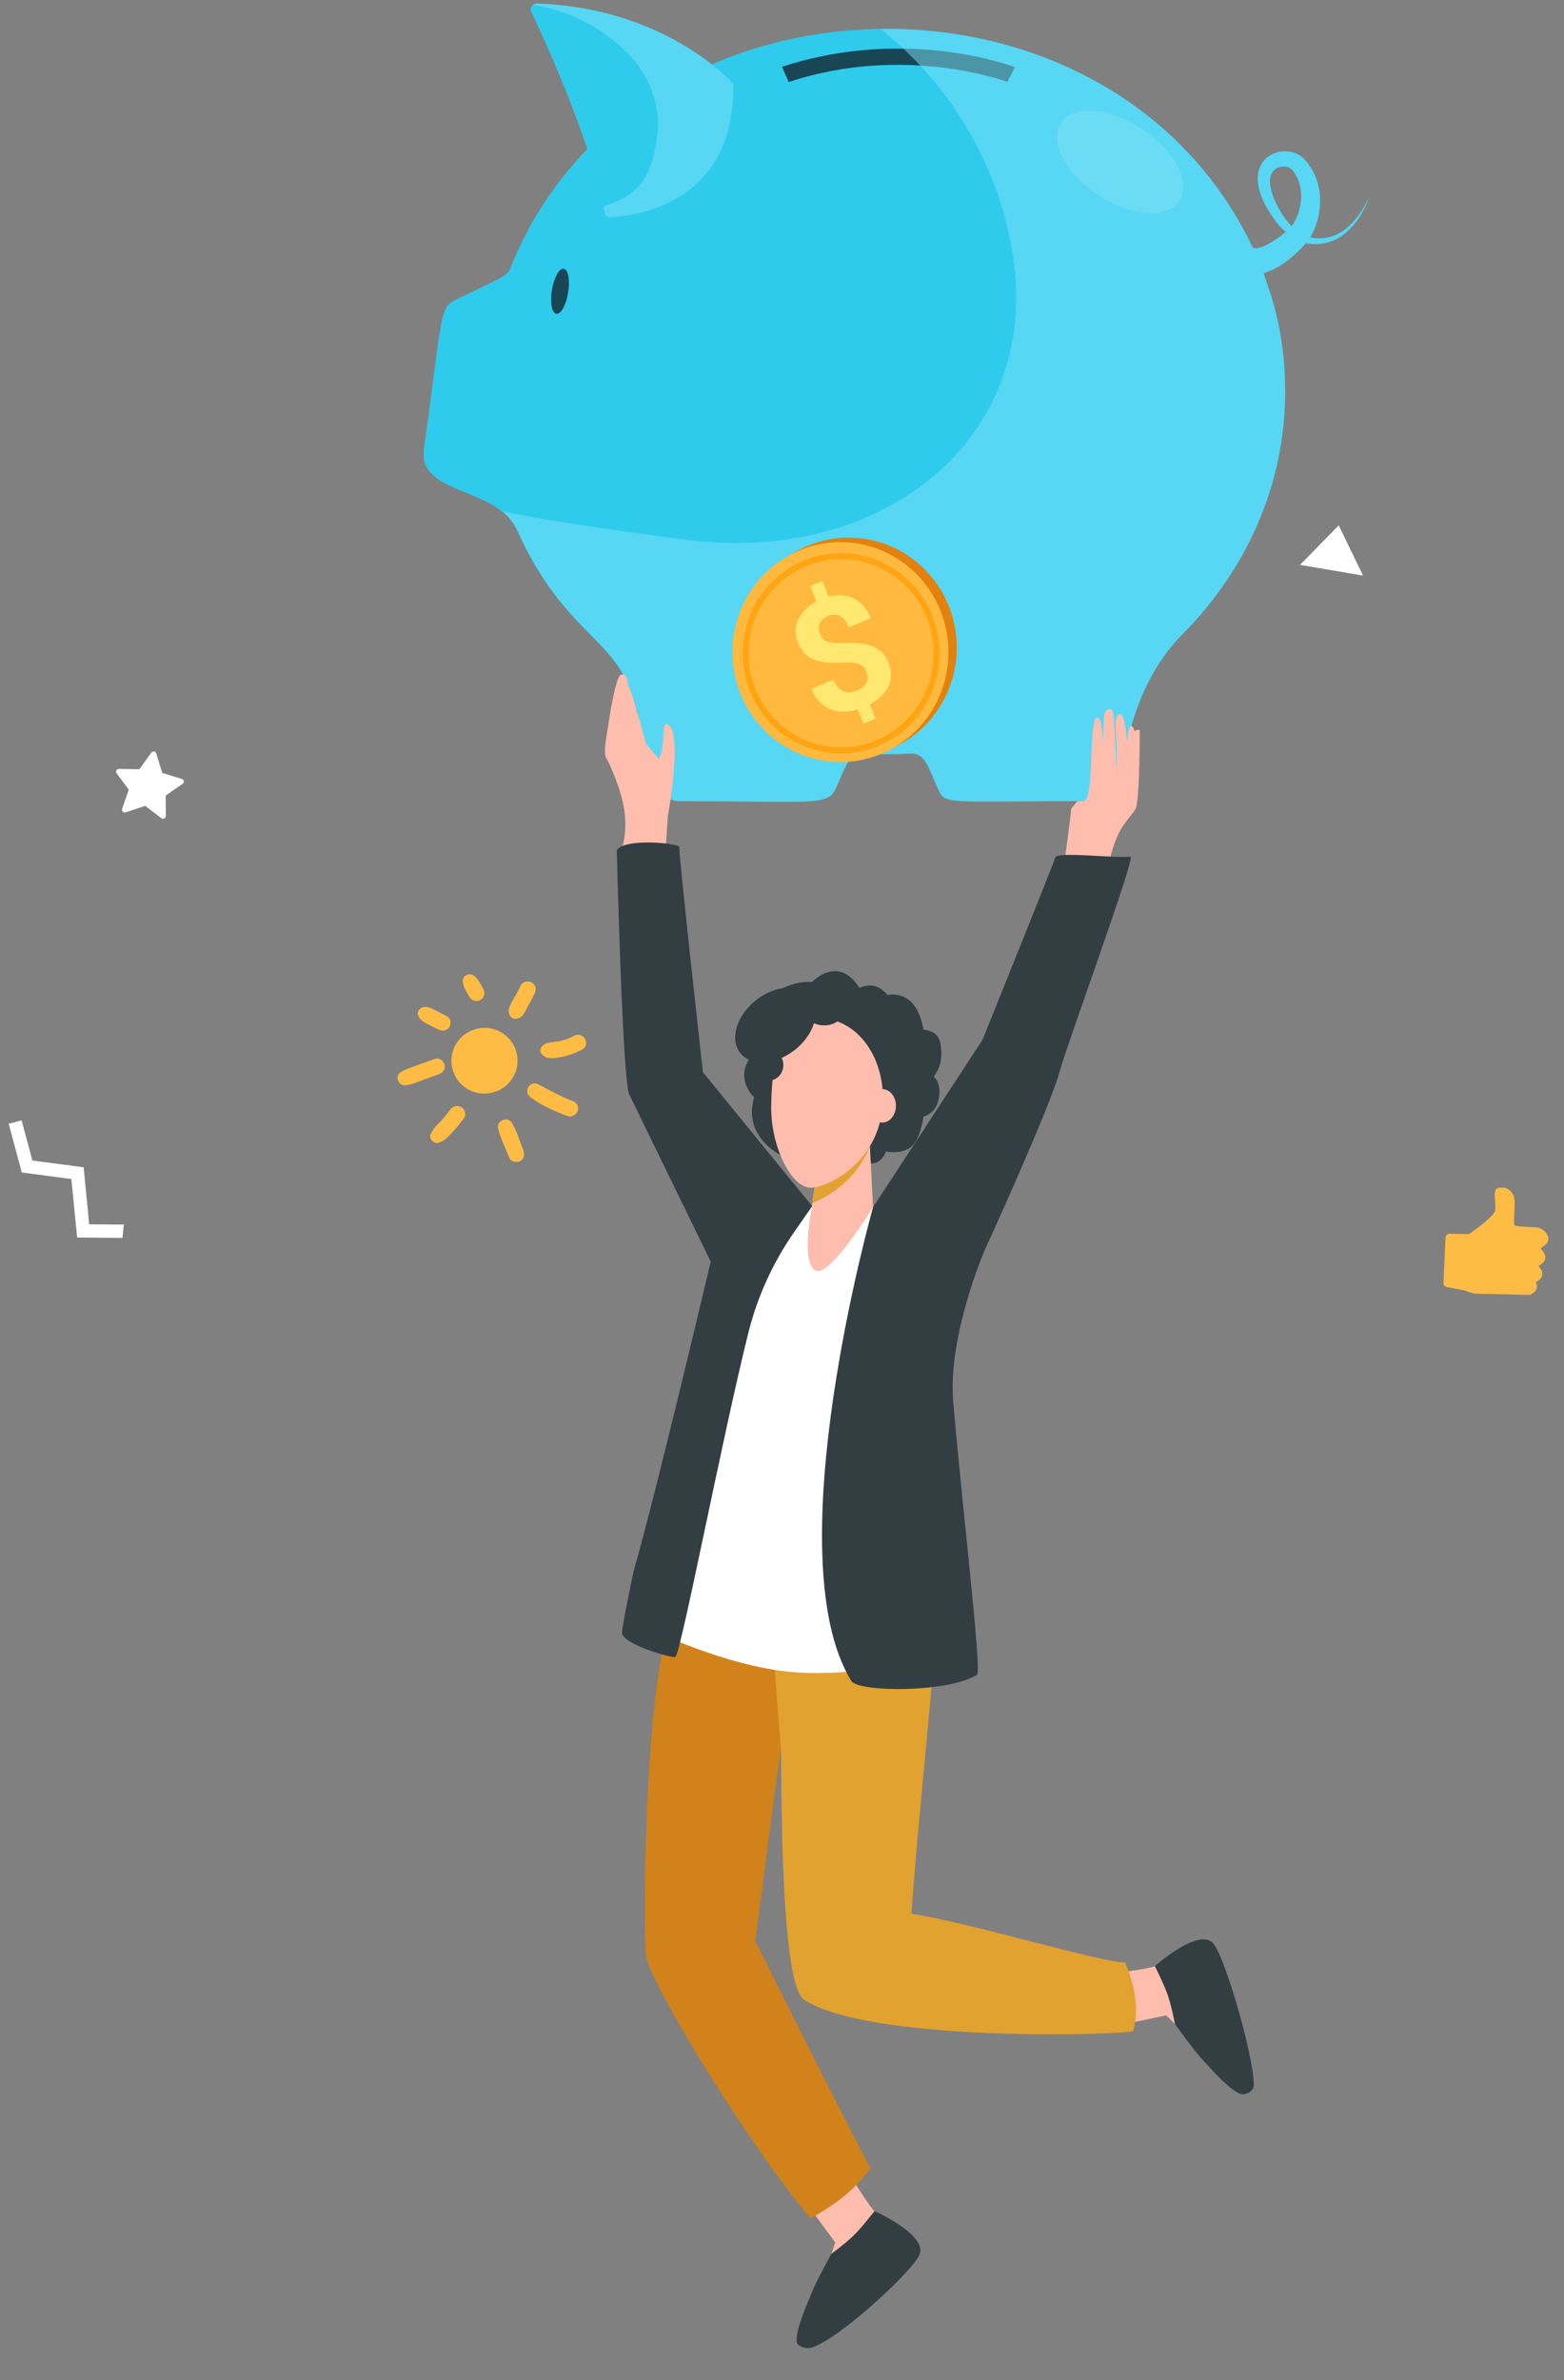 <svg width="48" height="73" viewBox="0 0 48 73" fill="none" xmlns="http://www.w3.org/2000/svg">
<rect x="0" y="0" width="48" height="73" fill="#808080" stroke="none"/>
<path d="M34.979 22.393C34.979 22.393 34.983 24.445 34.861 24.785C34.809 24.935 34.53 25.165 34.33 25.571C34.003 26.233 33.929 27.182 33.929 27.182L33.293 29.525L32.296 28.095C32.296 28.095 32.631 26.674 32.701 26.193C32.827 25.306 32.88 24.794 32.88 24.794C32.88 24.794 33.385 24.207 33.446 24.031C33.615 23.532 34.042 22.742 34.23 22.552C34.482 22.296 34.108 24.088 34.108 24.088C34.108 24.088 34.417 22.115 34.643 22.115C34.87 22.115 34.635 23.364 34.635 23.364C34.635 23.364 34.63 22.265 34.979 22.393Z" fill="#FFBDAE"/>
<path d="M19.02 20.881C19.138 20.868 19.195 20.969 19.212 21.115C19.256 20.872 19.317 20.669 19.404 20.691C19.53 20.722 19.539 21.375 19.526 21.936C19.556 21.49 19.613 21.049 19.713 21.212C19.852 21.441 19.974 22.509 20.026 23.035C20.044 23.22 20.131 23.299 20.288 23.405C20.288 23.405 20.479 22.081 20.675 22.399C20.871 22.717 20.497 25.007 20.497 25.007L20.362 27.055L19.147 27.227L19.09 26.022C19.09 26.022 19.26 25.515 19.16 24.84C19.064 24.195 18.694 23.392 18.602 23.242C18.415 22.933 19.02 20.881 19.02 20.881Z" fill="#FFBDAE"/>
<path d="M15.859 16.249C17.322 19.475 18.877 19.524 19.443 21.439C20.21 24.043 20.192 24.577 20.902 24.577C25.118 24.577 25.401 24.731 25.663 24.153C26.298 22.75 25.902 23.226 27.936 23.116C28.389 23.09 28.472 23.5 28.794 24.215C29.016 24.705 29.025 24.572 33.654 24.572C34.73 24.572 34.125 21.646 36.302 19.44C38.253 17.467 39.442 14.859 39.442 11.999C39.442 9.709 38.715 8.385 38.793 8.367C39.303 8.221 39.734 7.829 40.074 7.462C40.104 7.431 41.337 7.842 42.029 6.028C41.655 6.822 41.058 7.462 40.209 7.277C40.631 6.567 40.666 5.507 39.991 4.841C39.377 4.28 37.874 4.881 39.02 6.593C39.425 7.202 39.534 7.043 39.394 7.162C39.172 7.348 38.737 7.652 38.454 7.604C34.059 -1.664 19.461 -1.227 15.676 8.191C15.559 8.486 15.458 8.477 14.008 9.184C13.485 9.44 13.599 9.51 13.011 13.778C12.819 15.194 15.254 14.916 15.859 16.249ZM39.033 5.304C39.151 5.093 39.477 5.035 39.651 5.203C40.109 5.746 39.943 6.531 39.638 6.942C39.299 6.593 38.802 5.719 39.033 5.304Z" fill="#2FCBED"/>
<path d="M16.939 8.892C16.873 9.272 16.934 9.603 17.074 9.625C17.209 9.647 17.374 9.36 17.435 8.976C17.501 8.596 17.44 8.265 17.3 8.243C17.165 8.221 17 8.513 16.939 8.892Z" fill="#184655"/>
<path d="M22.457 2.523C22.13 2.175 20.127 0.229 16.473 0.109C16.338 0.105 16.251 0.246 16.307 0.365C16.738 1.275 18.141 4.337 18.55 6.513C18.568 6.601 18.646 6.663 18.733 6.659C19.465 6.628 22.535 6.275 22.509 2.643C22.505 2.603 22.487 2.559 22.457 2.523Z" fill="#2FCBED"/>
<path opacity="0.5" d="M20.197 3.843C20.197 3.764 20.192 3.684 20.188 3.609C20.127 2.859 19.792 2.166 19.265 1.636C18.646 1.018 17.706 0.37 16.364 0.145C16.39 0.123 16.43 0.109 16.473 0.109C20.127 0.233 22.13 2.179 22.457 2.523C22.488 2.554 22.505 2.598 22.505 2.647C22.531 6.275 19.461 6.628 18.729 6.663C18.642 6.667 18.564 6.606 18.546 6.517C18.533 6.46 18.524 6.398 18.511 6.336C19.5 6.014 20.075 5.573 20.197 3.843Z" fill="#80E4FA"/>
<path opacity="0.2" d="M32.553 3.777C32.191 4.347 32.718 5.34 33.724 5.997C34.734 6.655 35.841 6.725 36.202 6.156C36.564 5.587 36.037 4.594 35.031 3.936C34.025 3.279 32.914 3.208 32.553 3.777Z" fill="white"/>
<path d="M24.204 2.517C27.758 1.338 30.885 2.499 30.916 2.512L31.146 2.058C31.111 2.045 30.288 1.736 28.995 1.577C27.802 1.431 25.968 1.4 24 2.049L24.204 2.517Z" fill="#184655"/>
<path opacity="0.5" d="M39.443 12.008C39.443 9.717 38.715 8.393 38.794 8.375C39.303 8.23 39.735 7.837 40.074 7.471C40.105 7.44 41.337 7.85 42.03 6.036C41.655 6.831 41.059 7.471 40.209 7.285C40.632 6.575 40.667 5.516 39.992 4.849C39.377 4.289 37.875 4.889 39.02 6.601C39.425 7.21 39.534 7.051 39.395 7.171C39.173 7.356 38.737 7.66 38.454 7.612C36.281 3.035 31.63 0.82 27.017 0.886C28.881 2.343 30.628 4.779 31.094 7.886C31.926 13.42 27.131 17.352 21.042 16.553C16.36 15.94 15.598 15.706 15.433 15.688C15.454 15.706 15.472 15.728 15.489 15.75C15.646 15.887 15.772 16.05 15.864 16.244C17.327 19.47 18.882 19.519 19.448 21.434C20.215 24.038 20.197 24.572 20.907 24.572C25.123 24.572 25.406 24.726 25.667 24.148C26.303 22.745 25.907 23.221 27.941 23.111C28.394 23.085 28.476 23.495 28.799 24.21C29.021 24.7 29.029 24.567 33.659 24.567C34.735 24.567 34.129 21.642 36.307 19.435C38.254 17.476 39.443 14.867 39.443 12.008ZM39.033 5.304C39.151 5.092 39.478 5.035 39.652 5.202C40.109 5.745 39.944 6.531 39.639 6.941C39.299 6.592 38.803 5.719 39.033 5.304Z" fill="#80E4FA"/>
<path d="M20.532 22.244C20.946 22.567 20.501 25.003 20.501 25.003L19.957 23.414C19.957 23.414 20.144 23.423 20.244 23.224C20.445 22.823 20.258 22.033 20.532 22.244Z" fill="#FFBDAE"/>
<path d="M18.956 21.781C18.956 21.781 18.899 22.333 19.113 22.712C19.326 23.092 20.236 23.573 20.236 23.573L20.302 23.374L18.956 21.781Z" fill="#FFBDAE"/>
<path d="M24.922 30.12C24.922 30.12 25.728 29.259 26.377 30.305C26.377 30.305 26.878 30.023 27.226 30.526C27.226 30.526 28.128 30.253 28.35 31.621C28.35 31.621 28.816 31.532 28.877 32.093C28.938 32.653 28.659 33.024 28.659 33.024C28.659 33.024 28.92 33.222 28.803 33.739C28.703 34.176 28.345 34.242 28.345 34.242C28.345 34.242 28.25 34.979 27.932 35.2C27.618 35.42 27.187 35.314 27.187 35.314C27.187 35.314 27.074 35.716 26.703 35.681C26.333 35.645 25.88 35.288 25.467 35.451C25.053 35.61 23.986 35.442 23.986 35.442C23.986 35.442 22.784 34.9 23.145 33.655C23.145 33.655 22.514 33.077 23.067 32.384C23.067 32.384 22.662 31.298 23.463 30.659C24.256 30.023 24.922 30.12 24.922 30.12Z" fill="#323E41"/>
<path d="M33.885 60.561C33.885 60.561 35.274 60.402 35.505 60.287C35.736 60.173 36.903 61.303 36.672 61.867C36.541 62.185 36.128 62.145 36.128 62.145L35.792 61.814L34.029 62.185L33.885 60.561Z" fill="#FFBDAE"/>
<path d="M25.949 66.494C25.949 66.494 26.68 67.703 26.881 67.867C27.081 68.03 26.563 69.579 25.962 69.606C25.622 69.619 25.483 69.226 25.483 69.226L25.635 68.78L24.555 67.319L25.949 66.494Z" fill="#FFBDAE"/>
<path d="M26.838 67.818C26.838 67.818 26.416 68.361 26.189 68.577C25.893 68.856 25.514 69.129 25.514 69.129C25.514 69.129 25.083 69.919 24.965 70.197C24.704 70.811 24.412 71.495 24.452 71.839C24.465 71.949 24.709 72.064 24.913 72.002C25.762 71.737 27.931 69.725 28.206 69.186C28.524 68.564 26.838 67.818 26.838 67.818Z" fill="#323E41"/>
<path d="M20.641 49.41C20.719 49.185 20.793 48.977 20.867 48.783C21.769 48.982 22.788 49.203 23.838 49.428L23.968 53.726C23.968 53.426 23.18 59.538 23.18 59.538C23.18 59.538 25.323 63.85 26.716 66.516C26.146 67.239 25.706 67.557 24.874 68.047C22.71 65.417 19.944 60.783 19.826 59.984C19.761 59.529 19.7 52.093 20.641 49.41Z" fill="#D1821A"/>
<path d="M28.703 50.536C28.459 53.237 28.049 57.323 27.975 58.7C29.7 58.952 33.768 60.192 34.53 60.192C34.817 60.845 34.974 61.635 34.778 62.288C34.739 62.416 26.747 62.676 24.683 61.339C24.143 60.991 23.982 57.663 23.973 53.731L23.659 49.715C25.406 50.09 27.196 50.178 28.703 50.536Z" fill="#E2A22F"/>
<path d="M22.962 36.701L24.922 37.001C24.922 37.001 26.398 37.023 26.795 37.028C26.83 37.028 28.367 44.632 28.741 47.496C29.116 50.356 28.824 50.863 28.824 50.863C28.824 50.863 26.215 51.459 24.286 51.282C22.278 51.102 20.023 50.003 20.023 50.003C20.023 50.003 21.965 44.539 22.305 42.822C22.649 41.11 22.962 36.701 22.962 36.701Z" fill="white"/>
<path d="M18.929 26.086C18.929 26.086 19.103 33.13 19.312 33.566C19.617 34.198 21.812 38.695 21.812 38.695C21.812 38.695 20.162 45.694 19.469 48.108C19.4 48.351 19.09 49.922 19.09 50.076C19.09 50.416 20.549 50.849 20.724 50.822C20.88 50.8 22.152 44.145 22.966 40.884C23.241 39.78 23.715 38.739 24.36 37.808L24.926 36.996L21.573 32.887C21.573 32.887 20.846 26.382 20.846 25.976C20.85 25.866 19.138 25.689 18.929 26.086Z" fill="#323E41"/>
<path d="M26.795 37.026L30.153 31.894C30.153 31.894 32.33 26.501 32.387 26.302C32.439 26.108 34.151 26.329 34.695 26.276C34.869 26.258 32.77 31.956 32.509 32.9C32.204 34.017 30.209 38.372 30.209 38.372C30.209 38.372 29.077 40.989 29.256 43.015C29.547 46.378 30.131 51.219 29.987 51.365C29.107 51.925 26.342 51.908 26.128 51.559C23.768 47.711 26.795 37.026 26.795 37.026Z" fill="#323E41"/>
<path d="M25.057 35.974L24.909 37.073C24.909 37.073 24.582 38.653 25.004 38.957C25.427 39.262 26.794 37.025 26.794 37.025L26.651 34.244L25.057 35.974Z" fill="#FFBDAE"/>
<path d="M26.698 35.141C26.35 36.09 25.523 36.672 24.935 36.898L25.056 35.966L26.651 34.236L26.698 35.141Z" fill="#E2A22F"/>
<path d="M28.889 32.354C28.889 32.778 28.649 33.122 28.358 33.122C28.066 33.122 27.826 32.778 27.826 32.354C27.826 31.93 28.066 31.586 28.358 31.586C28.654 31.586 28.889 31.93 28.889 32.354Z" fill="#323E41"/>
<path d="M27.296 30.701C27.296 30.944 27.009 31.142 26.651 31.142C26.294 31.142 26.007 30.944 26.007 30.701C26.007 30.458 26.294 30.26 26.651 30.26C27.009 30.26 27.296 30.458 27.296 30.701Z" fill="#323E41"/>
<path d="M25.68 31.323C24.826 31.027 23.916 31.601 23.786 32.492C23.729 32.88 23.677 33.366 23.668 33.9C23.646 35.184 24.299 36.429 24.874 36.429C25.449 36.429 27.035 35.599 27.096 33.781C27.13 32.655 26.573 31.636 25.68 31.323Z" fill="#FFBDAE"/>
<path d="M26.669 33.918C26.669 34.201 26.851 34.43 27.082 34.43C27.309 34.43 27.496 34.201 27.496 33.918C27.496 33.636 27.313 33.406 27.082 33.406C26.856 33.406 26.669 33.636 26.669 33.918Z" fill="#FFBDAE"/>
<path d="M23.189 30.687C22.596 31.164 22.387 31.887 22.723 32.302C23.058 32.717 23.816 32.669 24.408 32.192C25 31.715 25.209 30.992 24.874 30.577C24.539 30.162 23.781 30.21 23.189 30.687Z" fill="#323E41"/>
<path d="M24.739 31.074C24.739 31.282 24.987 31.45 25.292 31.45C25.597 31.45 25.845 31.282 25.845 31.074C25.845 30.867 25.597 30.699 25.292 30.699C24.987 30.699 24.739 30.867 24.739 31.074Z" fill="#323E41"/>
<path d="M23.102 32.669C23.102 32.933 23.311 33.15 23.572 33.15C23.833 33.15 24.042 32.933 24.042 32.669C24.042 32.404 23.833 32.188 23.572 32.188C23.311 32.188 23.102 32.404 23.102 32.669Z" fill="#323E41"/>
<path d="M35.444 60.304C35.444 60.304 35.753 60.922 35.849 61.222C35.975 61.61 36.058 62.078 36.058 62.078C36.058 62.078 36.585 62.806 36.781 63.031C37.221 63.53 37.757 64.121 38.083 64.227C38.188 64.262 38.484 64.17 38.48 63.94C38.471 63.04 37.617 60.105 37.252 59.629C36.825 59.072 35.444 60.304 35.444 60.304Z" fill="#323E41"/>
<path d="M18.638 22.444C18.638 22.444 18.869 20.744 19.06 20.692C19.252 20.639 19.317 20.952 19.234 21.217C19.156 21.481 19.086 22.492 19.147 22.876C19.208 23.26 18.638 22.444 18.638 22.444Z" fill="#FFBDAE"/>
<path d="M34.943 24.097C34.943 24.097 34.982 22.756 34.786 22.336C34.76 22.279 34.704 22.213 34.643 22.358C34.56 22.561 34.621 23.638 34.621 23.638C34.621 23.638 34.612 21.904 34.381 21.904C34.151 21.904 34.264 22.5 34.264 22.738C34.264 22.976 34.281 23.793 34.281 23.793C34.281 23.793 34.185 21.952 34.164 21.842C34.138 21.727 33.959 21.705 33.902 21.877C33.846 22.054 33.824 23.828 33.824 23.828C33.824 23.828 33.933 22.001 33.676 22.001C33.415 22.001 33.567 24.274 33.328 24.512C33.092 24.75 32.874 24.834 32.874 24.834C33.611 25.108 34.264 25.514 34.943 24.097Z" fill="#FFBDAE"/>
<path d="M28.392 22.246C29.687 20.929 29.687 18.794 28.392 17.477C27.097 16.16 24.998 16.16 23.703 17.477C22.409 18.794 22.409 20.929 23.703 22.246C24.998 23.562 27.097 23.562 28.392 22.246Z" fill="#E2810E"/>
<path d="M28.999 20.858C29.464 19.057 28.406 17.213 26.635 16.74C24.864 16.267 23.051 17.344 22.586 19.145C22.121 20.946 23.179 22.79 24.95 23.263C26.721 23.736 28.534 22.659 28.999 20.858Z" fill="#FFB93E"/>
<path d="M25.817 23.107C24.752 23.107 23.716 22.532 23.168 21.519C22.778 20.802 22.688 19.971 22.912 19.183C23.135 18.396 23.65 17.744 24.355 17.347C25.061 16.951 25.877 16.86 26.651 17.087C27.426 17.315 28.067 17.837 28.457 18.555C29.261 20.039 28.729 21.911 27.269 22.727C26.808 22.985 26.31 23.107 25.817 23.107ZM25.808 17.146C25.335 17.146 24.867 17.268 24.44 17.507C23.776 17.88 23.294 18.492 23.082 19.233C22.873 19.974 22.958 20.755 23.325 21.43C23.841 22.384 24.814 22.924 25.817 22.924C26.28 22.924 26.748 22.809 27.184 22.565C28.556 21.796 29.056 20.037 28.3 18.642C27.933 17.966 27.332 17.476 26.603 17.261C26.34 17.183 26.073 17.146 25.808 17.146Z" fill="#FFA412"/>
<path d="M26.598 20.615C26.573 20.554 26.543 20.503 26.508 20.463C26.471 20.423 26.428 20.393 26.372 20.369C26.317 20.348 26.255 20.332 26.179 20.325C26.105 20.318 26.017 20.318 25.916 20.322C25.741 20.332 25.579 20.332 25.432 20.322C25.284 20.315 25.148 20.29 25.028 20.247C24.908 20.205 24.802 20.144 24.712 20.06C24.622 19.975 24.546 19.86 24.489 19.717C24.438 19.593 24.415 19.469 24.417 19.349C24.419 19.227 24.447 19.112 24.495 19.002C24.546 18.892 24.618 18.791 24.712 18.695C24.807 18.601 24.92 18.517 25.056 18.446L24.867 17.975L25.24 17.82L25.432 18.299C25.572 18.261 25.708 18.247 25.84 18.256C25.971 18.266 26.091 18.299 26.202 18.353C26.312 18.409 26.412 18.486 26.501 18.587C26.589 18.688 26.663 18.812 26.723 18.96L26.052 19.244C25.98 19.068 25.89 18.951 25.777 18.894C25.665 18.838 25.545 18.838 25.416 18.892C25.346 18.92 25.289 18.955 25.247 18.997C25.203 19.037 25.173 19.082 25.155 19.131C25.137 19.18 25.127 19.23 25.132 19.284C25.134 19.337 25.148 19.391 25.169 19.445C25.189 19.499 25.217 19.546 25.252 19.584C25.284 19.621 25.328 19.652 25.381 19.673C25.434 19.694 25.498 19.708 25.575 19.715C25.651 19.722 25.743 19.724 25.851 19.72C26.024 19.715 26.186 19.717 26.333 19.727C26.481 19.736 26.614 19.762 26.734 19.804C26.854 19.846 26.96 19.91 27.05 19.994C27.14 20.078 27.214 20.191 27.271 20.334C27.322 20.463 27.348 20.59 27.345 20.709C27.343 20.831 27.315 20.946 27.265 21.054C27.214 21.162 27.14 21.263 27.043 21.356C26.946 21.45 26.831 21.532 26.697 21.603L26.873 22.041L26.501 22.194L26.326 21.757C26.192 21.797 26.054 21.821 25.916 21.825C25.777 21.83 25.646 21.811 25.519 21.767C25.392 21.722 25.277 21.647 25.169 21.544C25.063 21.441 24.973 21.3 24.904 21.124L25.579 20.845C25.621 20.951 25.669 21.03 25.727 21.089C25.784 21.148 25.844 21.188 25.909 21.209C25.973 21.23 26.04 21.237 26.11 21.23C26.179 21.22 26.243 21.204 26.308 21.178C26.381 21.148 26.442 21.113 26.49 21.07C26.538 21.028 26.573 20.984 26.598 20.934C26.621 20.885 26.635 20.834 26.635 20.78C26.633 20.726 26.621 20.669 26.598 20.615Z" fill="#FFE86F"/>
<path d="M3.748 24.811L3.952 24.22L3.579 23.718C3.537 23.662 3.579 23.582 3.649 23.584L4.278 23.594L4.644 23.085C4.685 23.028 4.775 23.04 4.796 23.109L4.981 23.707L5.58 23.892C5.649 23.912 5.664 24 5.602 24.043L5.086 24.4L5.091 25.024C5.09 25.097 5.009 25.138 4.95 25.093L4.457 24.717L3.858 24.916C3.789 24.941 3.726 24.874 3.748 24.811Z" fill="white"/>
<path d="M13.883 32.774C13.749 32.236 14.084 31.686 14.63 31.556C15.175 31.422 15.726 31.756 15.855 32.295C15.989 32.833 15.653 33.383 15.108 33.513C14.563 33.647 14.012 33.317 13.883 32.774Z" fill="#FFBC44"/>
<path d="M16.062 35.287C15.955 35.009 15.866 34.705 15.716 34.448C15.589 34.223 15.226 34.363 15.287 34.612C15.363 34.923 15.516 35.225 15.636 35.52C15.684 35.639 15.86 35.668 15.966 35.614C16.092 35.542 16.106 35.407 16.062 35.287Z" fill="#FFBC44"/>
<path d="M17.566 33.767C17.201 33.629 16.868 33.439 16.524 33.261C16.256 33.125 16.048 33.475 16.282 33.654C16.617 33.911 17.03 34.087 17.424 34.233C17.548 34.281 17.693 34.187 17.733 34.067C17.775 33.936 17.694 33.813 17.566 33.767Z" fill="#FFBC44"/>
<path d="M16.634 32.093C16.567 32.163 16.569 32.254 16.628 32.331C16.775 32.516 17.06 32.453 17.261 32.414C17.47 32.369 17.674 32.293 17.865 32.192C18.143 32.04 17.904 31.616 17.626 31.768C17.08 32.058 16.824 31.883 16.634 32.093Z" fill="#FFBC44"/>
<path d="M15.985 30.22C15.766 30.691 15.553 30.878 15.628 31.102C15.674 31.235 15.792 31.279 15.922 31.23C16.073 31.167 16.131 30.989 16.205 30.858C16.276 30.731 16.347 30.605 16.407 30.472C16.46 30.353 16.45 30.214 16.327 30.139C16.219 30.075 16.043 30.096 15.985 30.22Z" fill="#FFBC44"/>
<path d="M14.837 30.341C14.699 30.101 14.665 30.011 14.524 29.912C14.403 29.828 14.19 29.932 14.203 30.085C14.215 30.265 14.267 30.325 14.407 30.579C14.473 30.695 14.624 30.738 14.742 30.672C14.856 30.612 14.903 30.458 14.837 30.341Z" fill="#FFBC44"/>
<path d="M13.714 31.171C13.239 30.928 13.138 30.85 12.975 30.896C12.878 30.922 12.786 31.033 12.827 31.136C12.901 31.328 13.027 31.361 13.461 31.579C13.577 31.636 13.721 31.616 13.794 31.499C13.858 31.392 13.83 31.228 13.714 31.171Z" fill="#FFBC44"/>
<path d="M12.271 32.908C12.12 33.025 12.236 33.297 12.419 33.289C12.594 33.282 12.656 33.243 13.465 32.95C13.591 32.906 13.678 32.795 13.645 32.655C13.616 32.537 13.473 32.429 13.347 32.478C12.512 32.78 12.423 32.796 12.271 32.908Z" fill="#FFBC44"/>
<path d="M13.813 34.041C13.43 34.558 13.35 34.494 13.216 34.791C13.157 34.929 13.325 35.1 13.464 35.049C13.641 34.983 13.685 34.943 13.896 34.715C14.016 34.581 14.131 34.443 14.24 34.297C14.318 34.187 14.267 34.023 14.159 33.959C14.031 33.885 13.891 33.932 13.813 34.041Z" fill="#FFBC44"/>
<path d="M39.899 17.325L41.834 17.655L41.086 16.114L39.899 17.325Z" fill="white"/>
<path d="M2.19 36.162L0.669 35.962L0.266 34.467L0.663 34.363L0.995 35.596L2.567 35.802L2.737 37.551L3.8 37.56L3.759 37.969L2.368 37.956L2.19 36.162Z" fill="white"/>
<path d="M44.49 37.841L45.083 37.853C45.083 37.853 45.856 37.324 45.887 37.128C45.918 36.931 45.818 36.506 45.934 36.458C46.051 36.411 46.299 36.378 46.442 36.65C46.545 36.846 46.418 37.534 46.487 37.586C46.529 37.615 46.869 37.634 47.115 37.642C47.278 37.647 47.424 37.745 47.495 37.892C47.545 37.993 47.514 38.112 47.425 38.182L47.286 38.288L47.384 38.431C47.458 38.537 47.432 38.683 47.324 38.756L47.218 38.833L47.283 38.918C47.37 39.026 47.343 39.19 47.227 39.265L47.131 39.327L47.145 39.352C47.196 39.462 47.159 39.596 47.054 39.659L46.958 39.717L45.382 39.681C45.234 39.679 45.089 39.644 44.954 39.581L44.4 39.475C44.343 39.462 44.297 39.41 44.3 39.35L44.363 37.963C44.37 37.893 44.425 37.838 44.49 37.841Z" fill="#FFBC44"/>
</svg>
